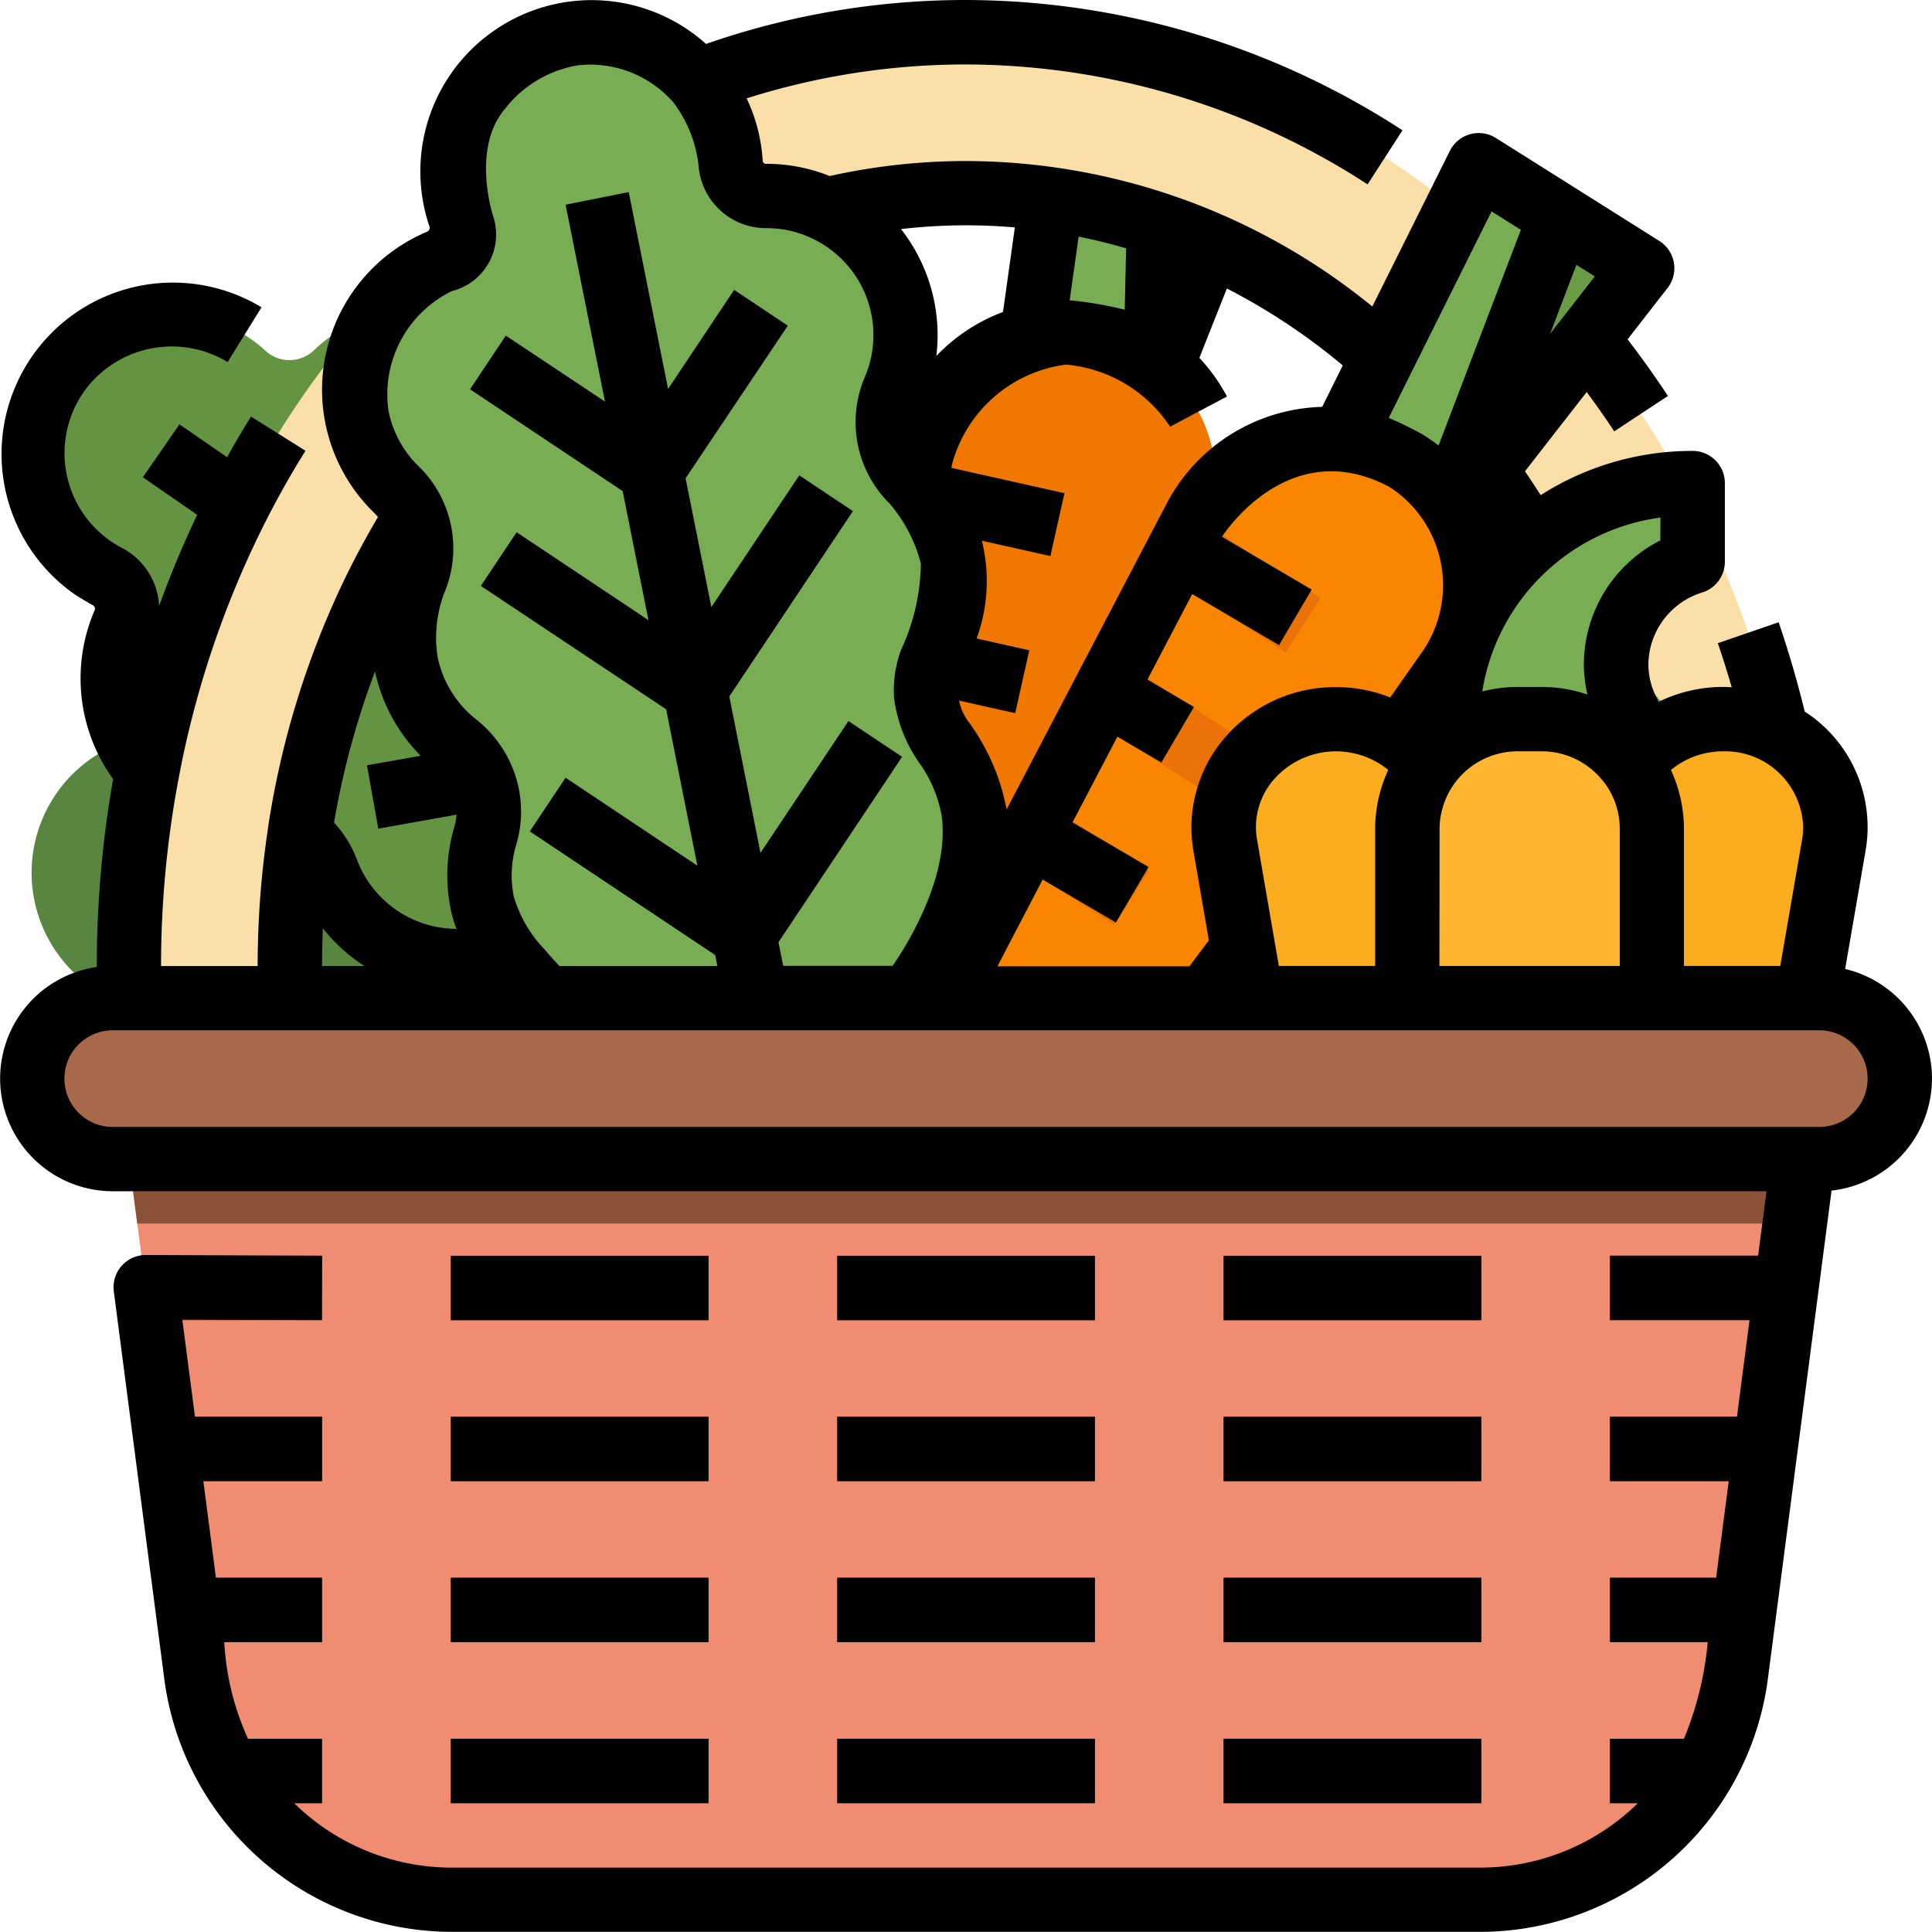 <svg xmlns="http://www.w3.org/2000/svg" width="53.986" height="53.984" viewBox="0 0 53.986 53.984">
  <g id="Filled_outline" data-name="Filled outline" transform="translate(-15.986 -16)">
    <path id="Path_2631" data-name="Path 2631" d="M42.077,186.875a3.869,3.869,0,0,0-2.3-.179,2.289,2.289,0,0,1-2.406-.958,3.889,3.889,0,0,0-6.485.028l0,.007a.99.99,0,0,1-1.317.344,3.888,3.888,0,1,0-2.887,7.148,1.015,1.015,0,0,1,.76,1.164l0,.009a3.89,3.89,0,0,0,4.692,4.479,2.289,2.289,0,0,1,2.406.958,3.887,3.887,0,0,0,4.48,1.523,2.37,2.37,0,0,1,2.582.7,3.87,3.87,0,0,0,1.523,1.093c2.89,1.151,11.258-3.051,11.258-3.051s-3.192-8.8-6.082-9.955a3.87,3.87,0,0,0-1.858-.254,2.37,2.37,0,0,1-2.359-1.264A3.871,3.871,0,0,0,42.077,186.875Z" transform="translate(-6.896 -149.114)" fill="#58853f"/>
    <path id="Path_2632" data-name="Path 2632" d="M42.555,98.023a3.869,3.869,0,0,0-2.2-.7,2.289,2.289,0,0,1-2.124-1.481,3.889,3.889,0,0,0-6.322-1.45L31.9,94.4a.99.99,0,0,1-1.361.035,3.888,3.888,0,1,0-4.439,6.3,1.015,1.015,0,0,1,.475,1.306l0,.008a3.89,3.89,0,0,0,3.548,5.43,2.289,2.289,0,0,1,2.124,1.481,3.888,3.888,0,0,0,4.015,2.5,2.37,2.37,0,0,1,2.353,1.273,3.871,3.871,0,0,0,1.234,1.411c2.552,1.779,11.657-.406,11.657-.406s-1.1-9.3-3.654-11.079a3.869,3.869,0,0,0-1.751-.67,2.371,2.371,0,0,1-2.009-1.768A3.871,3.871,0,0,0,42.555,98.023Z" transform="translate(-7.127 -68.626)" fill="#649441"/>
    <path id="Path_2633" data-name="Path 2633" d="M76.367,137.941l-5.427-3.752-1.1-6.165-1.771.316.787,4.407-3.65-2.523-1.108-6.2-1.771.316.794,4.444L60.107,126.7l-.92-5.153-1.771.316.606,3.394-5.549-3.837L51.45,122.9l5.4,3.735L53.7,127.2l.316,1.771,4.939-.882,3.036,2.1-4.271.763.316,1.771,6.055-1.081,3.678,2.543-4.308.769.316,1.771,6.093-1.088,5.474,3.785Z" transform="translate(-31.476 -93.564)" fill="#72a64e"/>
    <path id="Path_2634" data-name="Path 2634" d="M278.16,43.342l-2.8,7.064-3.512-.787,3.682-6.867Z" transform="translate(-227.083 -23.743)" fill="#6a9c46"/>
    <path id="Path_2635" data-name="Path 2635" d="M272.892,37.505l-1.048,7.457,3.512.787.17-7.654Z" transform="translate(-227.083 -19.086)" fill="#79ad54"/>
    <path id="Path_2636" data-name="Path 2636" d="M235.611,102.763a4.148,4.148,0,0,1-.187,1.23l-4.546,14.68a2.924,2.924,0,0,1-5.687-1.274l.63-4.451.253-1.787.38-2.685.253-1.786.379-2.683.253-1.786.006-.038a4.154,4.154,0,0,1,8.266.58Z" transform="translate(-185.65 -73.321)" fill="#f07800"/>
    <path id="Path_2637" data-name="Path 2637" d="M246.561,131.581l-.384,1.758-3.907-.852.253-1.786Z" transform="translate(-200.835 -101.8)" fill="#e66b00"/>
    <path id="Path_2638" data-name="Path 2638" d="M236.9,170.44l3.684.8L240.206,173l-3.556-.773Z" transform="translate(-195.847 -137.071)" fill="#e66b00"/>
    <path id="Path_2639" data-name="Path 2639" d="M234.607,210.91l-.38,1.759-3.206-.692.253-1.787Z" transform="translate(-190.85 -172.35)" fill="#e66b00"/>
    <path id="Path_2640" data-name="Path 2640" d="M52.516,50.992c-.011-.3-.018-.6-.018-.9C52.5,38.166,60.958,28.5,71.393,28.5s18.894,9.668,18.894,21.594c0,.3-.007.6-.018.9h4.5c.009-.3.015-.6.015-.9C94.786,35.682,84.313,24,71.393,24S48,35.682,48,50.092c0,.3.006.6.015.9Z" transform="translate(-28.414 -7.1)" fill="#fae0a8"/>
    <path id="Path_2641" data-name="Path 2641" d="M120.7,38.6a3.87,3.87,0,0,0-1.1-2.028,2.289,2.289,0,0,1-.507-2.539,3.889,3.889,0,0,0-3.556-5.424h-.008a.99.99,0,0,1-1.006-.918,3.888,3.888,0,1,0-7.567,1.472,1.015,1.015,0,0,1-.562,1.271l-.008,0a3.89,3.89,0,0,0-1.2,6.374,2.288,2.288,0,0,1,.508,2.539,3.888,3.888,0,0,0,1.163,4.586,2.37,2.37,0,0,1,.816,2.548,3.869,3.869,0,0,0-.086,1.873c.609,3.05,8.69,7.78,8.69,7.78s5.645-7.473,5.036-10.523a3.869,3.869,0,0,0-.8-1.7,2.371,2.371,0,0,1-.225-2.667A3.871,3.871,0,0,0,120.7,38.6Z" transform="translate(-78.119 -7.129)" fill="#79ad54"/>
    <path id="Path_2642" data-name="Path 2642" d="M356.124,71.271l-5.556,7.134-3.045-1.918,6.317-6.655Z" transform="translate(-294.25 -47.779)" fill="#6a9c46"/>
    <path id="Path_2643" data-name="Path 2643" d="M351.556,57.044l-4.033,8.093,3.045,1.918,3.272-8.572Z" transform="translate(-294.25 -36.428)" fill="#79ad54"/>
    <path id="Path_2644" data-name="Path 2644" d="M261.09,131.7l-9.2,12.31a2.924,2.924,0,0,1-4.933-3.105l2.118-4.047.838-1.6,1.253-2.394.838-1.6,1.254-2.4.826-1.577.012-.024a4.156,4.156,0,0,1,4.088-2.184c.056.007.112.013.169.022a4.125,4.125,0,0,1,1.623.6h0a4.132,4.132,0,0,1,1.239,1.2c.033.047.063.1.092.144A4.153,4.153,0,0,1,261.09,131.7Z" transform="translate(-204.701 -96.796)" fill="#f98500"/>
    <path id="Path_2645" data-name="Path 2645" d="M309.919,146.917l-.974,1.513-3.355-2.159.826-1.577.012-.024Z" transform="translate(-257.033 -114.199)" fill="#eb7206"/>
    <path id="Path_2646" data-name="Path 2646" d="M291.014,182.268l-.976,1.512-3.048-1.969.838-1.6Z" transform="translate(-240.525 -145.742)" fill="#eb7206"/>
    <path id="Path_2647" data-name="Path 2647" d="M272.119,217.6l-.98,1.509-2.74-1.778.838-1.6Z" transform="translate(-224.026 -177.267)" fill="#eb7206"/>
    <path id="Path_2648" data-name="Path 2648" d="M361.8,184h4.5a1.8,1.8,0,0,1,1.8,1.8v.9H360v-.9A1.8,1.8,0,0,1,361.8,184Z" transform="translate(-305.324 -149.106)" fill="#79ad54"/>
    <path id="Path_2649" data-name="Path 2649" d="M382.5,138.2V136a6.452,6.452,0,0,0-6.5,6.6v4.2h5.7v-3.1l-.667-1.288C379.6,140.5,380.161,138.2,382.5,138.2Z" transform="translate(-319.524 -106.504)" fill="#79ad54"/>
    <path id="Path_2650" data-name="Path 2650" d="M323.643,207.867a2.256,2.256,0,0,1-2.247-1.838l-1.353-7.834a3.126,3.126,0,1,1,6.226-.5v7.635A2.582,2.582,0,0,1,323.643,207.867Z" transform="translate(-269.823 -158.576)" fill="#fcac1f"/>
    <path id="Path_2651" data-name="Path 2651" d="M418.882,207.868a2.582,2.582,0,0,1-2.626-2.536V197.7a3.126,3.126,0,1,1,6.226.5l-1.353,7.835A2.256,2.256,0,0,1,418.882,207.868Z" transform="translate(-355.253 -158.577)" fill="#fcac1f"/>
    <path id="Path_2652" data-name="Path 2652" d="M368.7,194.667h.675a3.08,3.08,0,0,1,3.08,3.08v6.759a3.357,3.357,0,0,1-3.357,3.357h-.12a3.358,3.358,0,0,1-3.358-3.358v-6.759a3.08,3.08,0,0,1,3.079-3.079Z" transform="translate(-310.308 -158.573)" fill="#ffb531"/>
    <path id="Path_2653" data-name="Path 2653" d="M144.857,79.571l-1.5-1L140.9,82.255l-.872-4.368,3.455-5.18-1.5-1-2.456,3.683-.72-3.6,2.845-4.265-1.5-1-1.846,2.768-1.1-5.5-1.764.352,1.1,5.5L133.784,67.8l-1,1.5,4.264,2.844.72,3.605-3.682-2.456-1,1.5,5.179,3.454.872,4.368-3.682-2.456-1,1.5,5.179,3.454,1.3,6.5,1.764-.352-1.3-6.5Z" transform="translate(-103.663 -42.42)" fill="#89ba66"/>
    <path id="Path_2654" data-name="Path 2654" d="M94.786,304l-.235,1.8-.117.9-.235,1.8-.352,2.7-.234,1.8-.352,2.7-.235,1.8-.121.931a7.2,7.2,0,0,1-7.137,6.267H57.019a7.191,7.191,0,0,1-7.137-6.267l-.121-.931-.235-1.8-.352-2.7-.234-1.8-.352-2.7-.235-1.8-.117-.9L48,304Z" transform="translate(-28.414 -255.61)" fill="#f08c71"/>
    <path id="Path_2655" data-name="Path 2655" d="M130.163,304l-.235,1.8-.117.9-.235,1.8-.352,2.7-.234,1.8-.352,2.7-.235,1.8-.121.931a7.2,7.2,0,0,1-7.137,6.267H92.4a7.175,7.175,0,0,1-4.536-1.611c12.187-1.873,25.663-7.379,35.47-19.083Z" transform="translate(-63.791 -255.61)" fill="#f08c71"/>
    <path id="Path_2656" data-name="Path 2656" d="M76.185,266.249a2.25,2.25,0,0,1-2.249,2.249H26.249a2.249,2.249,0,0,1,0-4.5H73.935A2.249,2.249,0,0,1,76.185,266.249Z" transform="translate(-7.113 -220.108)" fill="#a8684a"/>
    <g id="Group_904" data-name="Group 904" transform="translate(19.938 51.09)">
      <path id="Path_2657" data-name="Path 2657" d="M224,328h7.2v1.8H224Z" transform="translate(-204.558 -328)" fill="#78462f"/>
      <path id="Path_2658" data-name="Path 2658" d="M128,328h7.2v1.8H128Z" transform="translate(-119.355 -328)" fill="#78462f"/>
      <path id="Path_2659" data-name="Path 2659" d="M56.176,328v1.8H51.365L51.13,328Z" transform="translate(-51.13 -328)" fill="#78462f"/>
      <path id="Path_2660" data-name="Path 2660" d="M320,328h7.2v1.8H320Z" transform="translate(-289.761 -328)" fill="#78462f"/>
      <path id="Path_2661" data-name="Path 2661" d="M421.046,328l-.235,1.8H416V328Z" transform="translate(-374.964 -328)" fill="#78462f"/>
      <path id="Path_2662" data-name="Path 2662" d="M224,368h7.2v1.8H224Z" transform="translate(-204.558 -363.501)" fill="#78462f"/>
      <path id="Path_2663" data-name="Path 2663" d="M128,368h7.2v1.8H128Z" transform="translate(-119.355 -363.501)" fill="#78462f"/>
      <path id="Path_2664" data-name="Path 2664" d="M60.809,368v1.8H56.584L56.35,368Z" transform="translate(-55.763 -363.501)" fill="#78462f"/>
      <path id="Path_2665" data-name="Path 2665" d="M320,368h7.2v1.8H320Z" transform="translate(-289.761 -363.501)" fill="#78462f"/>
      <path id="Path_2666" data-name="Path 2666" d="M420.459,368l-.234,1.8H416V368Z" transform="translate(-374.964 -363.501)" fill="#78462f"/>
      <path id="Path_2667" data-name="Path 2667" d="M224,408h7.2v1.8H224Z" transform="translate(-204.558 -399.003)" fill="#78462f"/>
      <path id="Path_2668" data-name="Path 2668" d="M128,408h7.2v1.8H128Z" transform="translate(-119.355 -399.003)" fill="#78462f"/>
      <path id="Path_2669" data-name="Path 2669" d="M65.433,408v1.8H61.8L61.56,408Z" transform="translate(-60.387 -399.003)" fill="#78462f"/>
      <path id="Path_2670" data-name="Path 2670" d="M320,408h7.2v1.8H320Z" transform="translate(-289.761 -399.003)" fill="#78462f"/>
      <path id="Path_2671" data-name="Path 2671" d="M419.873,408H416v1.8h3.638Z" transform="translate(-374.964 -399.003)" fill="#78462f"/>
      <path id="Path_2672" data-name="Path 2672" d="M224,448h7.2v1.8H224Z" transform="translate(-204.558 -434.504)" fill="#78462f"/>
      <path id="Path_2673" data-name="Path 2673" d="M128,448h7.2v1.8H128Z" transform="translate(-119.355 -434.504)" fill="#78462f"/>
      <path id="Path_2674" data-name="Path 2674" d="M71.9,448v1.8h-2A7.211,7.211,0,0,1,68.85,448Z" transform="translate(-66.857 -434.504)" fill="#78462f"/>
      <path id="Path_2675" data-name="Path 2675" d="M320,448h7.2v1.8H320Z" transform="translate(-289.761 -434.504)" fill="#78462f"/>
      <path id="Path_2676" data-name="Path 2676" d="M419.053,448A7.212,7.212,0,0,1,418,449.8h-2V448Z" transform="translate(-374.964 -434.504)" fill="#78462f"/>
    </g>
    <path id="Path_2677" data-name="Path 2677" d="M94.786,304l-.235,1.8H48.235L48,304Z" transform="translate(-28.414 -255.61)" fill="#8c5237"/>
    <path id="Path_2678" data-name="Path 2678" d="M224,328h7.2v1.8H224Z" transform="translate(-184.619 -276.91)"/>
    <path id="Path_2679" data-name="Path 2679" d="M128,328h7.2v1.8H128Z" transform="translate(-99.416 -276.91)"/>
    <path id="Path_2680" data-name="Path 2680" d="M320,328h7.2v1.8H320Z" transform="translate(-269.823 -276.91)"/>
    <path id="Path_2681" data-name="Path 2681" d="M224,368h7.2v1.8H224Z" transform="translate(-184.619 -312.412)"/>
    <path id="Path_2682" data-name="Path 2682" d="M128,368h7.2v1.8H128Z" transform="translate(-99.416 -312.412)"/>
    <path id="Path_2683" data-name="Path 2683" d="M320,368h7.2v1.8H320Z" transform="translate(-269.823 -312.412)"/>
    <path id="Path_2684" data-name="Path 2684" d="M224,408h7.2v1.8H224Z" transform="translate(-184.619 -347.913)"/>
    <path id="Path_2685" data-name="Path 2685" d="M128,408h7.2v1.8H128Z" transform="translate(-99.416 -347.913)"/>
    <path id="Path_2686" data-name="Path 2686" d="M320,408h7.2v1.8H320Z" transform="translate(-269.823 -347.913)"/>
    <path id="Path_2687" data-name="Path 2687" d="M224,448h7.2v1.8H224Z" transform="translate(-184.619 -383.414)"/>
    <path id="Path_2688" data-name="Path 2688" d="M128,448h7.2v1.8H128Z" transform="translate(-99.416 -383.414)"/>
    <path id="Path_2689" data-name="Path 2689" d="M320,448h7.2v1.8H320Z" transform="translate(-269.823 -383.414)"/>
    <path id="Path_2690" data-name="Path 2690" d="M69.972,46.141a3.154,3.154,0,0,0-2.427-3.065l.571-3.306a3.847,3.847,0,0,0-1.7-3.887c-.207-.843-.45-1.68-.729-2.495l-1.7.584c.139.4.267.816.388,1.23-.079,0-.157-.007-.238-.007a4.109,4.109,0,0,0-1.8.414l-.06-.116a2.013,2.013,0,0,1-.23-.933,2.128,2.128,0,0,1,1.513-2.007.9.9,0,0,0,.624-.856V29.5a.9.9,0,0,0-.9-.9,7.861,7.861,0,0,0-4.247,1.236c-.143-.225-.289-.448-.439-.666l1.725-2.216c.266.36.524.727.77,1.1l1.5-.99c-.356-.54-.734-1.07-1.127-1.582l1.117-1.435a.9.9,0,0,0-.23-1.314l-4.568-2.877a.9.9,0,0,0-1.285.36l-2.167,4.349A18.007,18.007,0,0,0,42.979,20.5a17.608,17.608,0,0,0-3.81.419,4.727,4.727,0,0,0-1.754-.341H37.4a.093.093,0,0,1-.1-.071,4.925,4.925,0,0,0-.144-.915,4.743,4.743,0,0,0-.307-.843,20.255,20.255,0,0,1,6.13-.948A20.657,20.657,0,0,1,54.2,21.152l.976-1.511A22.45,22.45,0,0,0,42.979,16a22.052,22.052,0,0,0-7.264,1.228,4.786,4.786,0,0,0-7.89,4.5,4.649,4.649,0,0,0,.156.586.119.119,0,0,1-.066.163,4.79,4.79,0,0,0-1.478,7.849,1.361,1.361,0,0,1,.11.122c-.353.6-.682,1.211-.98,1.836a24.391,24.391,0,0,0-2.1,6.9l0,.017a25.663,25.663,0,0,0-.281,3.793h-2.7a28.25,28.25,0,0,1,.5-5.288A26.893,26.893,0,0,1,23.444,30.5c.332-.649.695-1.29,1.078-1.905L23,27.64c-.231.37-.454.75-.669,1.135L21,27.856l-1.023,1.48,1.519,1.05q-.592,1.244-1.064,2.546a1.936,1.936,0,0,0-1.038-1.621,2.99,2.99,0,0,1-.947-4.521,3.021,3.021,0,0,1,3.9-.673l.947-1.53a4.788,4.788,0,0,0-5.251,8c.172.12.521.316.521.316a.154.154,0,0,1,.074.075.149.149,0,0,1-.018.1,4.805,4.805,0,0,0,.527,4.692,30.108,30.108,0,0,0-.456,5.218v.033a3.149,3.149,0,0,0,.45,6.266H65.348l-.235,1.8H60.974v1.8h3.9l-.352,2.7H60.974v1.8h3.318l-.352,2.7H60.974v1.8h2.731a9.272,9.272,0,0,1-.664,2.7H60.974v1.8h.778a6.29,6.29,0,0,1-4.4,1.8H28.606a6.291,6.291,0,0,1-4.4-1.8h.778v-1.8H22.917a7.443,7.443,0,0,1-.664-2.7h2.731v-1.8H22.02l-.352-2.7h3.317v-1.8H21.434l-.354-2.714,3.9.015.007-1.8-4.929-.019h0a.9.9,0,0,0-.892,1.016l1.413,10.847a8.119,8.119,0,0,0,8.029,7.05H57.353a8.119,8.119,0,0,0,8.03-7.05l1.782-13.663a3.153,3.153,0,0,0,2.806-3.13Zm-3.6-7.028a2.082,2.082,0,0,1-.031.352l-.609,3.527H63.041V39.174a3.951,3.951,0,0,0-.364-1.658,2.279,2.279,0,0,1,1.459-.522,2.182,2.182,0,0,1,2.236,2.119ZM45.121,40.578l2.048,1.2.911-1.552-2.124-1.247,1.253-2.394,1.229.722.911-1.552-1.3-.766L49.3,32.6l2.427,1.426.911-1.552L50.132,31s1.838-2.912,4.684-1.391a3.269,3.269,0,0,1,.844,4.7l-.826,1.179a4.126,4.126,0,0,0-1.522-.288,4.065,4.065,0,0,0-3.122,1.438,3.847,3.847,0,0,0-.856,3.138l.431,2.5-.542.725H43.857Zm6.6,2.414-.609-3.528a2.024,2.024,0,0,1,.46-1.672,2.31,2.31,0,0,1,3.205-.278,3.952,3.952,0,0,0-.365,1.66v3.818Zm4.491-3.818a2.181,2.181,0,0,1,2.18-2.18h.675a2.179,2.179,0,0,1,1.673.783,1.539,1.539,0,0,1,.1.123l.007.01a2.155,2.155,0,0,1,.4,1.263v3.818H56.208ZM62.381,31.1a3.9,3.9,0,0,0-2.137,3.461,3.783,3.783,0,0,0,.1.846,3.976,3.976,0,0,0-1.278-.211h-.675a3.967,3.967,0,0,0-.986.125,5.829,5.829,0,0,1,4.98-4.859ZM59.3,25.329l.736-1.929.514.324Zm-1.635-3.422.819.515-2.3,6.027a5.177,5.177,0,0,0-.431-.3,9.832,9.832,0,0,0-.962-.472Zm-4.733,5.462a5.068,5.068,0,0,0-3.655,1.7l-.024.028a5.006,5.006,0,0,0-.671.982l-4.468,8.538a6.034,6.034,0,0,0-1.028-2.4,1.466,1.466,0,0,1-.3-.641l1.567.351.394-1.756-1.471-.33a4.687,4.687,0,0,0,.146-2.733l1.914.429.394-1.756-3.157-.707.012-.086a3.8,3.8,0,0,1,3.188-2.8,3.891,3.891,0,0,1,2.909,1.734l1.59-.842A5.046,5.046,0,0,0,49.5,26l.769-1.939a17.57,17.57,0,0,1,3.238,2.15Zm-5.517-2.714a10.189,10.189,0,0,0-1.539-.264l.25-1.779q.671.135,1.327.327Zm-3.071-2.3-.331,2.362a5.027,5.027,0,0,0-1.863,1.229,4.806,4.806,0,0,0-.987-3.545,15.852,15.852,0,0,1,1.814-.105q.689,0,1.367.059ZM28.6,24.14l.017-.007a1.63,1.63,0,0,0,1.141-2.118c-.024-.086-.584-1.882.333-2.966a3.254,3.254,0,0,1,2.045-1.224,3.086,3.086,0,0,1,2.661,1.03,3.571,3.571,0,0,1,.708,1.757,1.889,1.889,0,0,0,1.9,1.763h.012a2.938,2.938,0,0,1,1.265.289l.015.007a2.986,2.986,0,0,1,1.453,3.871,3.2,3.2,0,0,0,.706,3.541,4.2,4.2,0,0,1,.862,1.661,5.869,5.869,0,0,1-.559,2.428,3.307,3.307,0,0,0-.191,1.32,4.052,4.052,0,0,0,.733,1.864A3.6,3.6,0,0,1,42.3,38.8c.262,1.94-1.356,4.159-1.372,4.189H37.871l-.132-.661,3.455-5.18-1.5-1-2.457,3.683-.872-4.369,3.455-5.18-1.5-1-2.456,3.682-.72-3.6L38,25.1l-1.5-1-1.846,2.768-1.1-5.5-1.765.352,1.1,5.5L30.12,25.378l-1,1.5,4.265,2.845.72,3.605-3.683-2.456-1,1.5L34.6,35.82l.872,4.368-3.682-2.456-1,1.5,5.179,3.454.062.308H31.62c-.144-.153-.278-.3-.4-.444l-.025-.029a3.59,3.59,0,0,1-.852-1.469,2.958,2.958,0,0,1,.065-1.438,3.245,3.245,0,0,0-.136-2.242,3.3,3.3,0,0,0-.983-1.271,2.984,2.984,0,0,1-1.078-1.759,3.559,3.559,0,0,1,.185-1.764,3.184,3.184,0,0,0,.027-2.444,3.145,3.145,0,0,0-.735-1.1,2.963,2.963,0,0,1-.847-1.558A3.211,3.211,0,0,1,28.6,24.14ZM26.465,34.764a4.782,4.782,0,0,0,1.275,2.354l-1.5.267.316,1.771,2.186-.39a1.469,1.469,0,0,1-.058.329,4.806,4.806,0,0,0-.105,2.307,3.383,3.383,0,0,0,.163.553,2.986,2.986,0,0,1-2.783-1.937,3.174,3.174,0,0,0-.639-1.033A22.777,22.777,0,0,1,26.465,34.764Zm-1.456,7.178a4.79,4.79,0,0,0,1.013.953c.048.034.1.065.145.1H24.985C24.985,42.642,24.993,42.292,25.009,41.943Zm41.814,5.548H19.136a1.35,1.35,0,0,1,0-2.7H66.823a1.35,1.35,0,0,1,0,2.7Z"/>
  </g>
</svg>

